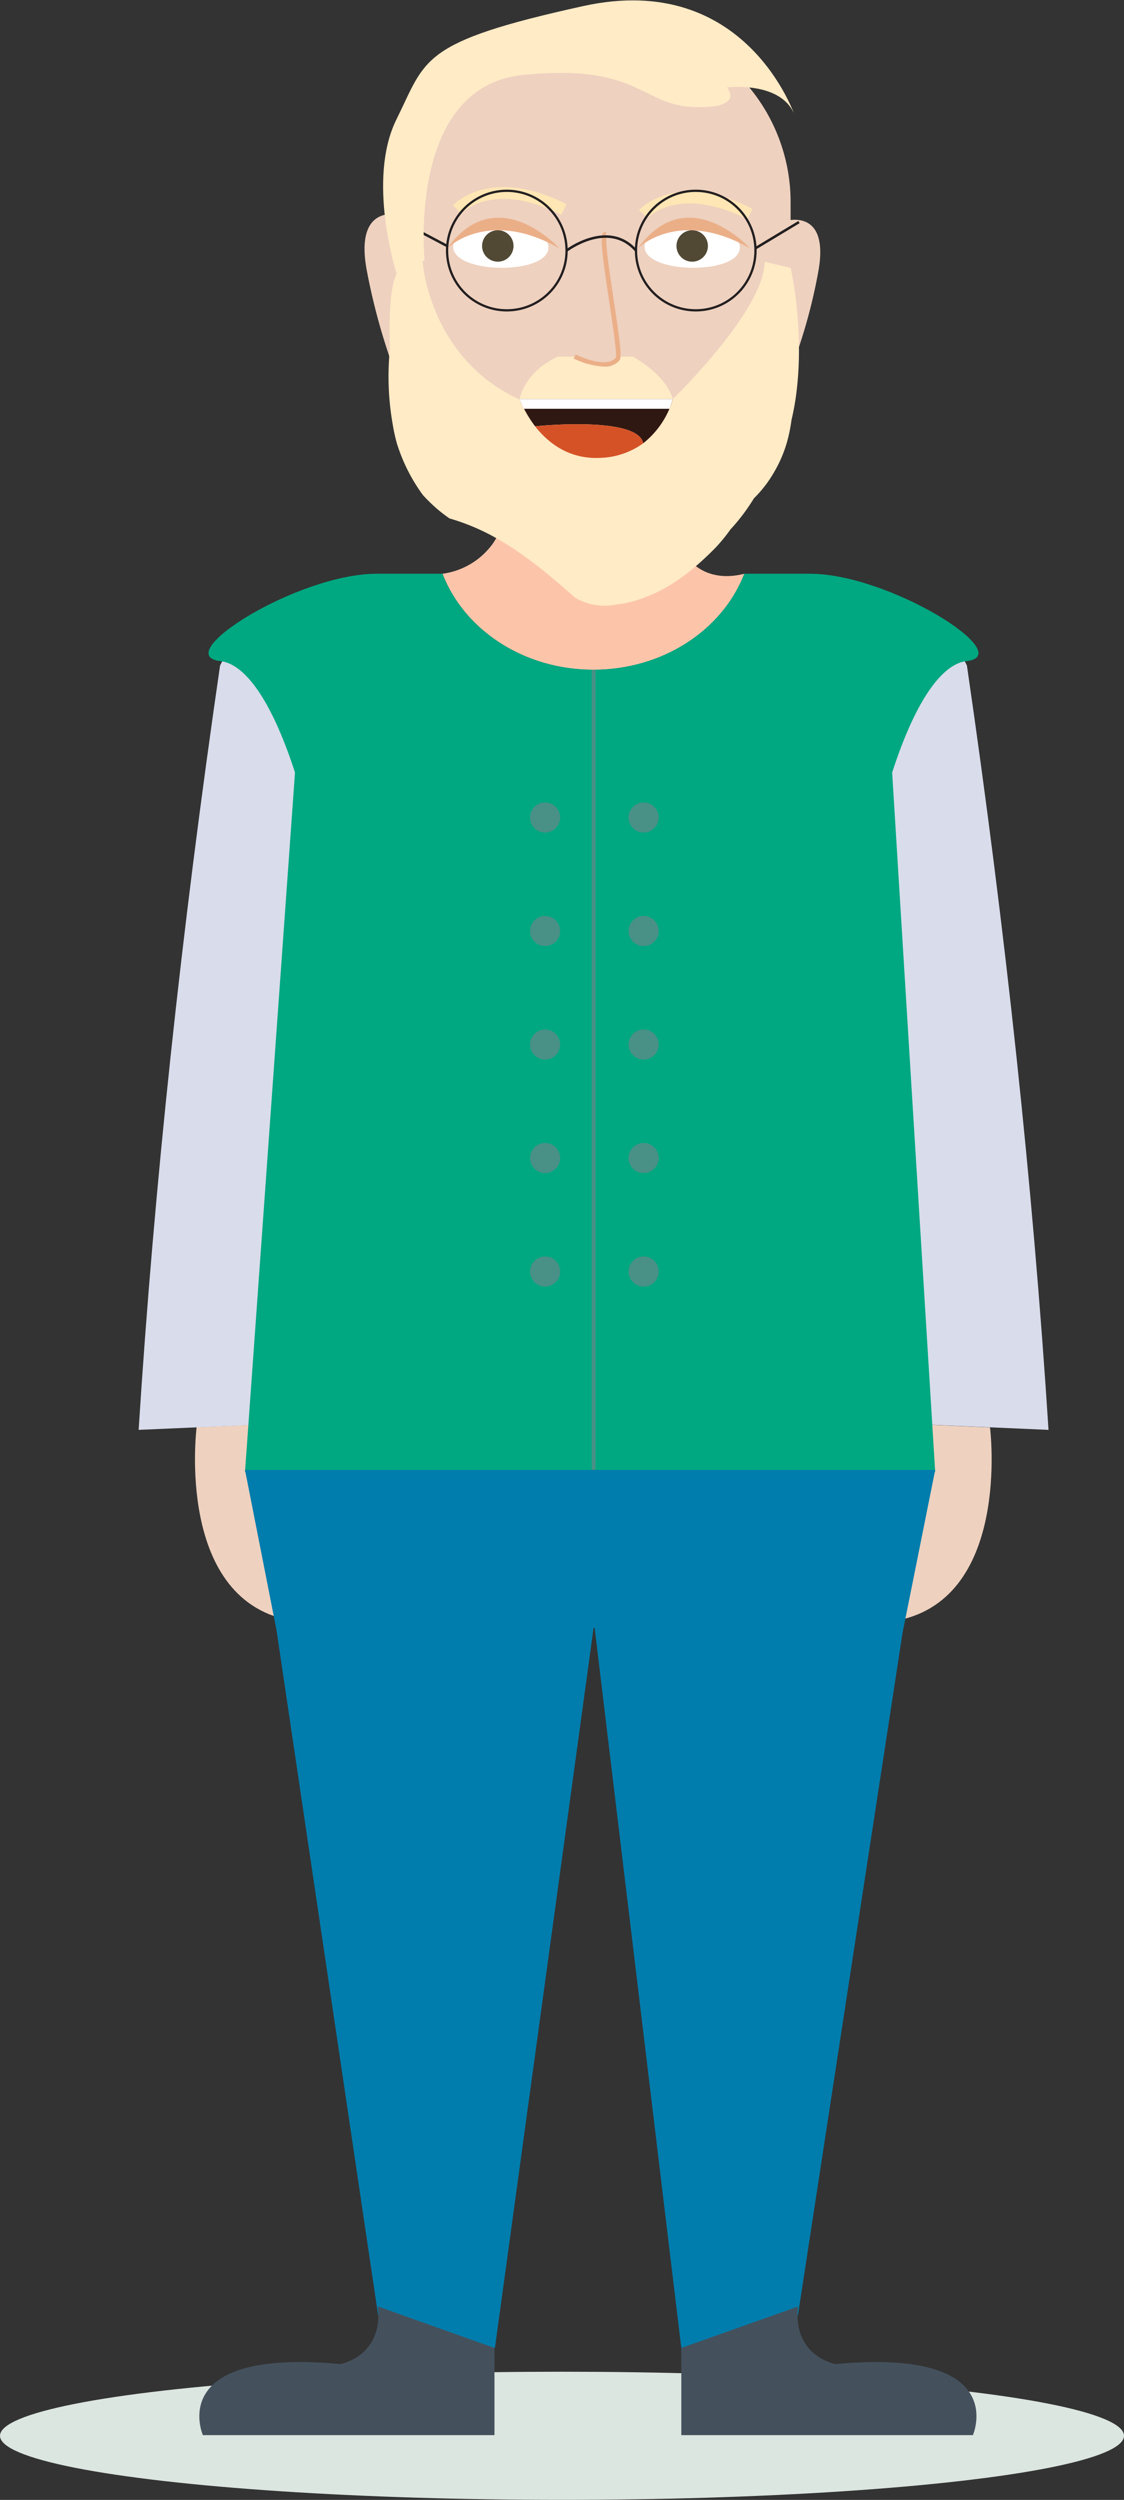 <svg xmlns="http://www.w3.org/2000/svg" viewBox="0 0 277.84 617.67"><rect x="0" y="0" width="277.84" height="617.67" fill="#333333" stroke="none"/><defs><style>.cls-1{fill:#eed1bf;}.cls-2{fill:#fcc5aa;}.cls-3{fill:#dce6e0;}.cls-4{fill:#d9dceb;}.cls-5{fill:#00a881;}.cls-17,.cls-18,.cls-6{fill:none;stroke-miterlimit:10;}.cls-6{stroke:#499086;stroke-width:0.95px;}.cls-7{fill:#017dad;}.cls-8{fill:#44515d;}.cls-9{fill:#499086;}.cls-10{fill:#ffebc6;}.cls-11{fill:#fff;}.cls-12{fill:#524935;}.cls-13{fill:#ebaf88;}.cls-14{fill:#ffe6b4;}.cls-15{fill:#301812;}.cls-16{fill:#d55227;}.cls-17,.cls-18{stroke:#231f20;}.cls-17{stroke-width:0.62px;}.cls-18{stroke-width:0.56px;}</style></defs><g id="Layer_2" data-name="Layer 2"><g id="Layer_1-2" data-name="Layer 1"><path id="Koza" class="cls-1" d="M48.6,352.63s-5.53,43.55,24.32,47.93v-49Z"/><path id="Koza-2" data-name="Koza" class="cls-1" d="M244.72,352.69s5.53,43.55-24.32,47.93v-49Z"/><path id="Vrat" class="cls-2" d="M184,141.76l-.21.53c-5.49,13.54-20,23.2-37.1,23.2-17.29,0-32-9.91-37.3-23.71h-.15a18.31,18.31,0,0,0,12.53-7.4,18,18,0,0,0,2-3.72,25.58,25.58,0,0,0,1.79-8.83H164a36.91,36.91,0,0,0,1.89,8.82c1.18,3.37,3.09,6.95,6.14,9.24C174.87,142.05,178.86,143.06,184,141.76Z"/><ellipse class="cls-3" cx="138.92" cy="601.83" rx="138.92" ry="15.83"/><path class="cls-4" d="M259.18,353.29l-48.77-2.13v-157s11.28-65,28.6-29.73Q253.41,263.17,259.18,353.29Z"/><path class="cls-4" d="M34.27,353.29,83,351.16v-157s-11.28-65-28.6-29.73Q40,263.17,34.27,353.29Z"/><path id="Pulover" class="cls-5" d="M238.89,163.35l-.41.06c-5.35.94-11.87,8.69-17.95,27.46l10.64,172.85H60.56L72.92,190.87c-6.09-18.77-12.6-26.52-18-27.46l-.41-.06c-12.85-1.45,19-21.59,38.64-21.59h16.22c5.33,13.8,20,23.71,37.3,23.71,17.08,0,31.61-9.66,37.1-23.2.08-.17.14-.34.21-.51h16.22C219.9,141.76,251.74,161.9,238.89,163.35Z"/><line id="Zadrga" class="cls-6" x1="146.73" y1="363.75" x2="146.73" y2="165.49"/><polygon id="Hlace" class="cls-7" points="231.17 363.18 223.09 403.49 197.23 572.12 168.41 580.12 146.99 402.22 146.73 402.22 122.34 580.12 122.23 580.12 93.48 572.14 68.34 402.71 60.56 363.18 231.17 363.18"/><path class="cls-8" d="M240.49,601.67H168.41V580.12l28.82-10.22s0,.05,0,.08c-1.25,12.27,9.29,14.13,9.29,14.13C250,580.07,240.49,601.67,240.49,601.67Z"/><path class="cls-8" d="M122.23,580.12v21.55H50.15s-9.51-21.6,34-17.56c0,0,10.59-1.87,9.27-14.21l.08,0Z"/><circle id="Gumb" class="cls-9" cx="159.1" cy="201.99" r="3.72"/><circle id="Gumb-2" data-name="Gumb" class="cls-9" cx="134.74" cy="201.99" r="3.72"/><circle id="Gumb-3" data-name="Gumb" class="cls-9" cx="159.1" cy="230.03" r="3.72"/><circle id="Gumb-4" data-name="Gumb" class="cls-9" cx="134.74" cy="230.03" r="3.72"/><circle id="Gumb-5" data-name="Gumb" class="cls-9" cx="159.1" cy="258.08" r="3.72"/><circle id="Gumb-6" data-name="Gumb" class="cls-9" cx="134.74" cy="258.08" r="3.72"/><circle id="Gumb-7" data-name="Gumb" class="cls-9" cx="159.1" cy="286.12" r="3.72"/><circle id="Gumb-8" data-name="Gumb" class="cls-9" cx="134.74" cy="286.12" r="3.72"/><circle id="Gumb-9" data-name="Gumb" class="cls-9" cx="159.1" cy="314.16" r="3.72"/><circle id="Gumb-10" data-name="Gumb" class="cls-9" cx="134.74" cy="314.16" r="3.72"/><path id="Koza-3" data-name="Koza" class="cls-1" d="M202.19,67.57a133.55,133.55,0,0,1-7.42,25.57,49.25,49.25,0,0,1-97.41-1.91,155.45,155.45,0,0,1-6.64-24.12C88.26,54.44,93.83,52.84,97,52.88V49.94A44.43,44.43,0,0,1,141.38,5.51H151a44.43,44.43,0,0,1,44.43,44.43v4.42C198,54.06,204.75,54.37,202.19,67.57Z"/><path id="Brada" class="cls-10" d="M197.49,85.77a84.45,84.45,0,0,1-.63,11.28,62.13,62.13,0,0,1-1.21,6.71,39.35,39.35,0,0,1-1.16,5.64,32.64,32.64,0,0,1-2,5.14,35.78,35.78,0,0,1-2.67,4.52,30.91,30.91,0,0,1-3.45,4.06c-.85,1.37-1.75,2.71-2.72,4a47.51,47.51,0,0,1-3.09,3.69,40.28,40.28,0,0,1-3.68,4.5q-1.73,1.77-3.54,3.41c-4.92,4.45-10.38,8-16.56,9.76a31.32,31.32,0,0,1-4.76.94,14.39,14.39,0,0,1-9.82-1.72c-6.31-5.57-12.37-10.65-19.09-14.49a54,54,0,0,0-12-5.12,36,36,0,0,1-3.44-2.68,41.17,41.17,0,0,1-3.12-3.08,41.47,41.47,0,0,1-2.61-4,43.1,43.1,0,0,1-3.87-8.89c-.41-1.52-.74-3-1-4.61a67.93,67.93,0,0,1-.86-16.61c0-.67.09-1.34.16-2-.07-2.28-.1-4.58-.06-6.77.13-6.57.88-12.17,3-13.27,3.29-1.73,4.5-2,4.94-1.83a.32.32,0,0,1,.23.14h0a.25.25,0,0,1,0,.16s1.52,23.72,23.84,34h37.94S189,76.66,189,64.66L194.67,66l.8.19A102.54,102.54,0,0,1,197.49,85.77Z"/><path class="cls-11" d="M135.56,61.19c.09-7.57-23.45-7.86-23.54-.28C111.93,67.75,135.47,68,135.56,61.19Z"/><path class="cls-11" d="M182.87,61.19c.09-7.57-23.45-7.86-23.54-.28C159.25,67.75,182.79,68,182.87,61.19Z"/><circle class="cls-12" cx="123.05" cy="60.77" r="3.89"/><circle class="cls-12" cx="171.1" cy="60.77" r="3.89"/><path id="Oci" class="cls-13" d="M110.55,61.35s10-10.05,27.7,0C138.25,61.35,122.86,44.33,110.55,61.35Z"/><path id="Oci-2" data-name="Oci" class="cls-13" d="M157.69,61.35s10-10.05,27.69,0C185.38,61.35,170,44.33,157.69,61.35Z"/><path id="Brki" class="cls-10" d="M166.33,98.6H128.39c1.23-4.43,4.24-8,9.5-10.49h4.36c1.25.59,8.06,3.63,10.44.49a1.07,1.07,0,0,0,.12-.49h3.62C161.56,91.08,165,94.54,166.33,98.6Z"/><path class="cls-1" d="M149.7,57.86l-.4,1.56C149.28,58.35,149.4,57.77,149.7,57.86Z"/><path id="Nos" class="cls-13" d="M149.23,90.58a19.6,19.6,0,0,1-7.44-2l.52-1c2.11,1.07,8,3.28,9.92.75.32-.84-.77-8-1.64-13.82-1.86-12.28-2.3-16.23-1.43-17a.73.73,0,0,1,.71-.14l-.34,1.1a.4.4,0,0,0,.44-.15c-.5,1,.8,9.67,1.76,16,1.62,10.71,2,13.94,1.42,14.7A4.66,4.66,0,0,1,149.23,90.58Z"/><g id="obrve"><path class="cls-14" d="M138.75,53.06c-16.77-8.46-24.37-.64-24.69-.3l-2.12-2c.37-.4,9.28-9.82,28.11-.31Z"/></g><g id="Obrve-2" data-name="Obrve"><g id="Obrve-3" data-name="Obrve"><path id="Obrve-4" data-name="Obrve" class="cls-14" d="M184.73,54.17c-16.9-8.53-24.6-.4-24.68-.32l-2.13-1.94c.37-.41,9.28-9.82,28.11-.32Z"/></g></g><path class="cls-15" d="M166.33,98.61A21.65,21.65,0,0,1,159,109.52c-1.38-6.86-26.65-4.2-26.73-4.19a31.31,31.31,0,0,1-3.86-6.72Z"/><path class="cls-16" d="M159,109.52h0a19,19,0,0,1-10.44,3.6c-7.92.47-13.15-3.77-16.29-7.79C132.33,105.32,157.6,102.66,159,109.52Z"/><polygon class="cls-15" points="132.25 105.33 132.25 105.33 132.25 105.33 132.25 105.33"/><polygon class="cls-11" points="128.39 98.61 129.47 101 165.52 101 166.33 98.61 128.39 98.61"/><g id="ocala"><path class="cls-17" d="M140.05,61.91s10.31-7.8,17.16,0"/><line class="cls-17" x1="99.76" y1="55.09" x2="110.51" y2="60.77"/><line class="cls-17" x1="197.5" y1="54.87" x2="186.75" y2="61.34"/><circle class="cls-18" cx="125.28" cy="61.91" r="14.77"/><circle class="cls-18" cx="171.98" cy="61.91" r="14.77"/></g><path id="Lasje" class="cls-10" d="M98,67.5s-7.42-23.06,0-38,5.64-19.09,46.17-28,52.44,27.46,52.44,27.46c-2.93-9.11-16.9-7.35-16.9-7.35s4.7,5.29-8.23,4.85-13.65-10.87-42.26-7.93-24.26,45.79-24.26,45.79Z"/></g></g></svg>